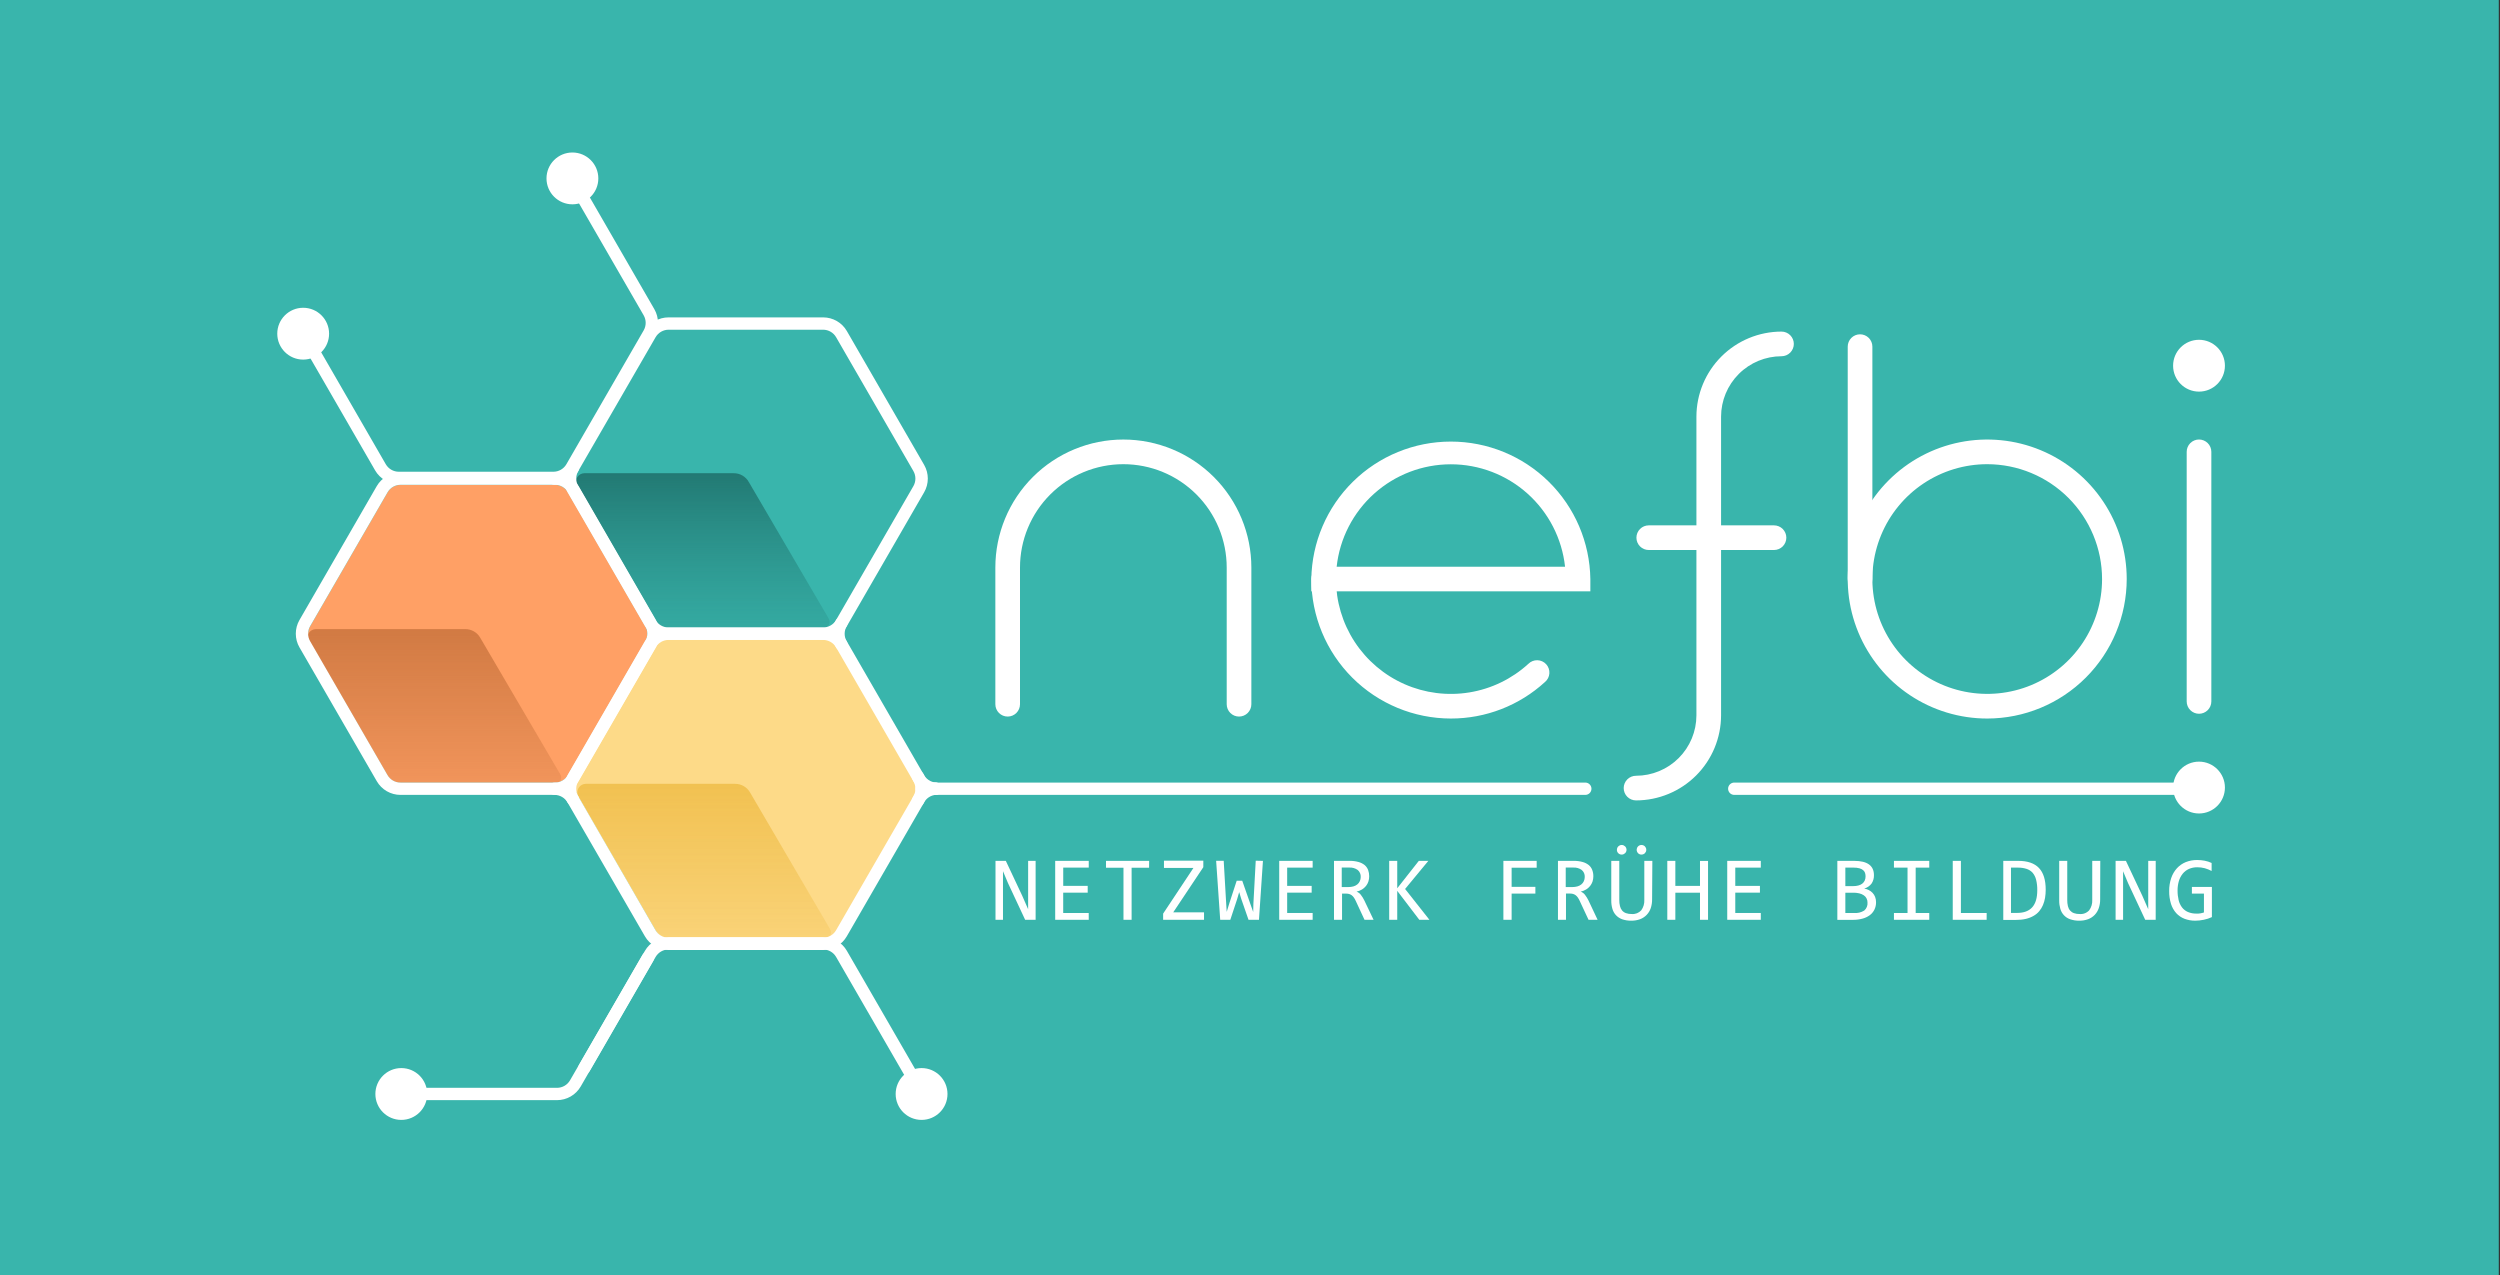 <svg width="541" height="276" viewBox="0 0 541 276" fill="none" xmlns="http://www.w3.org/2000/svg">
<rect x="0" y="0" width="541" height="276" fill="#333333" stroke="none"/>
<rect width="540.735" height="276" fill="#39B5AC"/>
<g clip-path="url(#clip0_713_2117)">
<path d="M86.674 104.932C86.105 104.932 85.546 105.082 85.053 105.367C84.561 105.651 84.151 106.06 83.866 106.552L67.109 135.526C66.823 136.019 66.673 136.578 66.673 137.147C66.673 137.716 66.823 138.275 67.109 138.767L83.84 167.741C84.127 168.237 84.54 168.649 85.038 168.933C85.536 169.218 86.1 169.366 86.674 169.361H120.102C120.672 169.36 121.231 169.21 121.725 168.926C122.218 168.641 122.629 168.233 122.916 167.741L139.64 138.767C139.926 138.275 140.076 137.716 140.076 137.147C140.076 136.578 139.926 136.019 139.64 135.526L122.916 106.552C122.629 106.06 122.218 105.652 121.725 105.368C121.231 105.083 120.672 104.933 120.102 104.932H86.674Z" fill="#FFA065"/>
<path style="mix-blend-mode:multiply" d="M100.637 136.14H68.356C68.054 136.143 67.759 136.221 67.494 136.365C67.23 136.509 67.004 136.716 66.838 136.967C66.671 137.218 66.569 137.506 66.54 137.806C66.51 138.106 66.554 138.408 66.669 138.687L83.513 167.888C83.824 168.434 84.272 168.889 84.814 169.208C85.356 169.526 85.972 169.696 86.6 169.702H120.016C120.268 169.706 120.517 169.642 120.737 169.517C120.956 169.392 121.138 169.21 121.263 168.99C121.388 168.77 121.451 168.521 121.446 168.269C121.442 168.016 121.369 167.769 121.236 167.554L103.971 138.094C103.649 137.493 103.167 136.993 102.579 136.648C101.991 136.303 101.319 136.127 100.637 136.14Z" fill="url(#paint0_linear_713_2117)"/>
<path d="M144.741 71.197C144.172 71.197 143.612 71.346 143.118 71.631C142.624 71.915 142.214 72.324 141.927 72.817L125.203 101.791C124.918 102.285 124.768 102.845 124.768 103.415C124.768 103.985 124.918 104.545 125.203 105.039L141.927 134.013C142.214 134.505 142.624 134.915 143.118 135.199C143.612 135.483 144.172 135.633 144.741 135.633H178.197C178.765 135.632 179.324 135.482 179.817 135.197C180.309 134.913 180.719 134.504 181.004 134.013L197.728 105.019C198.013 104.525 198.163 103.965 198.163 103.395C198.163 102.825 198.013 102.265 197.728 101.771L181.004 72.817C180.719 72.325 180.309 71.917 179.817 71.632C179.324 71.348 178.765 71.198 178.197 71.197H144.741Z" fill="#39B5AC"/>
<path style="mix-blend-mode:multiply" d="M158.732 102.404H126.443C126.144 102.411 125.85 102.491 125.588 102.636C125.326 102.782 125.104 102.989 124.94 103.24C124.776 103.49 124.675 103.777 124.646 104.075C124.618 104.374 124.663 104.674 124.776 104.952L141.62 134.153C141.929 134.696 142.374 135.15 142.913 135.468C143.451 135.786 144.063 135.958 144.688 135.966H178.083C178.336 135.972 178.586 135.909 178.807 135.784C179.027 135.659 179.21 135.478 179.335 135.258C179.461 135.038 179.525 134.788 179.521 134.535C179.516 134.282 179.443 134.034 179.31 133.819L162.066 104.352C161.742 103.753 161.26 103.254 160.672 102.911C160.083 102.567 159.412 102.392 158.732 102.404Z" fill="url(#paint1_linear_713_2117)"/>
<path d="M144.775 137.693C144.197 137.697 143.631 137.851 143.13 138.14C142.63 138.428 142.213 138.842 141.921 139.34L124.943 168.748C124.658 169.25 124.508 169.818 124.508 170.395C124.508 170.973 124.658 171.54 124.943 172.042L141.921 201.443C142.21 201.944 142.626 202.36 143.127 202.649C143.628 202.938 144.197 203.09 144.775 203.09H178.73C179.308 203.089 179.875 202.936 180.374 202.647C180.874 202.358 181.289 201.943 181.578 201.443L198.556 172.042C198.841 171.54 198.991 170.973 198.991 170.395C198.991 169.818 198.841 169.25 198.556 168.748L181.578 139.34C181.286 138.843 180.87 138.43 180.371 138.141C179.872 137.853 179.307 137.698 178.73 137.693H144.775Z" fill="#FDDA88"/>
<path style="mix-blend-mode:multiply" d="M159.032 169.621H126.744C126.443 169.628 126.149 169.707 125.886 169.853C125.624 169.999 125.401 170.207 125.236 170.458C125.072 170.71 124.972 170.998 124.944 171.297C124.916 171.596 124.962 171.898 125.077 172.175L141.921 201.376C142.231 201.918 142.677 202.37 143.215 202.687C143.753 203.004 144.364 203.175 144.989 203.183H178.39C178.644 203.19 178.894 203.127 179.115 203.003C179.336 202.878 179.519 202.696 179.644 202.475C179.769 202.255 179.832 202.005 179.826 201.751C179.821 201.498 179.746 201.25 179.611 201.036L162.366 171.582C162.044 170.98 161.563 170.479 160.975 170.133C160.386 169.787 159.714 169.61 159.032 169.621Z" fill="url(#paint2_linear_713_2117)"/>
<path d="M120.102 172.016H86.674C85.629 172.017 84.602 171.742 83.698 171.219C82.794 170.695 82.044 169.942 81.525 169.035L64.801 140.087C64.283 139.189 64.011 138.17 64.011 137.133C64.011 136.096 64.283 135.078 64.801 134.179L81.525 105.205C82.047 104.303 82.798 103.554 83.702 103.034C84.606 102.514 85.631 102.242 86.674 102.244H120.102C121.14 102.246 122.16 102.521 123.058 103.04C123.957 103.56 124.704 104.306 125.223 105.205L141.948 134.179C142.466 135.078 142.738 136.096 142.738 137.133C142.738 138.17 142.466 139.189 141.948 140.087L125.223 169.035C124.707 169.938 123.961 170.689 123.062 171.212C122.163 171.735 121.142 172.012 120.102 172.016V172.016ZM86.674 104.912C86.104 104.914 85.545 105.065 85.053 105.35C84.56 105.636 84.151 106.046 83.866 106.539L67.109 135.513C66.823 136.005 66.673 136.564 66.673 137.133C66.673 137.702 66.823 138.261 67.109 138.754L83.84 167.701C84.123 168.202 84.535 168.619 85.033 168.909C85.531 169.198 86.097 169.35 86.674 169.348H120.102C120.674 169.345 121.234 169.191 121.727 168.902C122.22 168.613 122.628 168.198 122.909 167.701L139.64 138.727C139.926 138.235 140.076 137.676 140.076 137.107C140.076 136.538 139.926 135.979 139.64 135.486L122.909 106.539C122.625 106.046 122.216 105.636 121.723 105.35C121.23 105.065 120.671 104.914 120.102 104.912H86.674Z" fill="white"/>
<path d="M178.123 205.584H144.688C143.651 205.582 142.632 205.308 141.733 204.79C140.835 204.272 140.088 203.527 139.567 202.63L122.816 173.656C122.298 172.756 122.025 171.736 122.025 170.698C122.025 169.66 122.298 168.641 122.816 167.741L139.547 138.767C140.068 137.87 140.815 137.125 141.713 136.607C142.612 136.088 143.631 135.815 144.668 135.813H178.123C179.16 135.814 180.178 136.088 181.075 136.607C181.973 137.125 182.718 137.87 183.238 138.767L199.969 167.741C200.487 168.641 200.759 169.66 200.759 170.698C200.759 171.736 200.487 172.756 199.969 173.656L183.238 202.63C182.718 203.527 181.973 204.272 181.075 204.79C180.178 205.309 179.16 205.582 178.123 205.584V205.584ZM144.688 138.48C144.118 138.48 143.558 138.63 143.064 138.914C142.571 139.199 142.16 139.608 141.874 140.101L125.13 169.075C124.845 169.568 124.695 170.128 124.695 170.698C124.695 171.268 124.845 171.828 125.13 172.322L141.854 201.296C142.14 201.789 142.551 202.198 143.044 202.482C143.538 202.767 144.098 202.917 144.668 202.917H178.123C178.692 202.915 179.25 202.765 179.743 202.481C180.236 202.196 180.645 201.788 180.931 201.296L197.662 172.322C197.943 171.827 198.092 171.268 198.092 170.698C198.092 170.129 197.943 169.569 197.662 169.075L180.931 140.101C180.645 139.609 180.236 139.2 179.743 138.916C179.25 138.632 178.692 138.481 178.123 138.48H144.688Z" fill="white"/>
<path d="M123.963 174.309C123.728 174.31 123.497 174.249 123.293 174.132C123.089 174.015 122.92 173.846 122.803 173.643C122.52 173.152 122.114 172.744 121.625 172.459C121.136 172.174 120.581 172.021 120.015 172.015C119.662 172.015 119.322 171.875 119.072 171.625C118.822 171.375 118.682 171.036 118.682 170.682C118.682 170.328 118.822 169.989 119.072 169.739C119.322 169.489 119.662 169.348 120.015 169.348C121.053 169.35 122.073 169.624 122.972 170.144C123.87 170.664 124.617 171.41 125.137 172.309C125.313 172.615 125.361 172.979 125.27 173.32C125.178 173.661 124.955 173.952 124.65 174.129C124.441 174.25 124.204 174.313 123.963 174.309V174.309Z" fill="white"/>
<path d="M178.123 138.453H144.688C143.651 138.451 142.632 138.178 141.733 137.659C140.835 137.141 140.088 136.396 139.567 135.499L122.816 106.525C122.298 105.626 122.025 104.606 122.025 103.568C122.025 102.53 122.298 101.51 122.816 100.61L139.547 71.636C140.069 70.736 140.82 69.99 141.722 69.471C142.624 68.953 143.647 68.68 144.688 68.682H178.143C179.18 68.684 180.198 68.958 181.095 69.476C181.993 69.994 182.738 70.739 183.258 71.636L199.989 100.61C200.507 101.51 200.779 102.53 200.779 103.568C200.779 104.606 200.507 105.626 199.989 106.525L183.258 135.499C182.737 136.399 181.988 137.146 181.086 137.665C180.185 138.183 179.163 138.455 178.123 138.453V138.453ZM144.688 71.35C144.118 71.35 143.558 71.499 143.064 71.784C142.571 72.068 142.16 72.477 141.874 72.97L125.13 101.944C124.845 102.438 124.695 102.998 124.695 103.568C124.695 104.138 124.845 104.698 125.13 105.191L141.854 134.166C142.14 134.658 142.551 135.067 143.044 135.352C143.538 135.636 144.098 135.786 144.668 135.786H178.123C178.692 135.785 179.25 135.635 179.743 135.35C180.236 135.066 180.645 134.657 180.931 134.166L197.662 105.191C197.943 104.697 198.092 104.137 198.092 103.568C198.092 102.998 197.943 102.439 197.662 101.944L180.931 72.97C180.645 72.478 180.236 72.07 179.743 71.785C179.25 71.501 178.692 71.351 178.123 71.35H144.688Z" fill="white"/>
<path d="M120.015 104.912C119.662 104.912 119.322 104.771 119.072 104.521C118.822 104.271 118.682 103.932 118.682 103.578C118.682 103.224 118.822 102.885 119.072 102.635C119.322 102.385 119.662 102.244 120.015 102.244C120.585 102.243 121.144 102.093 121.638 101.809C122.131 101.524 122.542 101.116 122.829 100.624C123.014 100.334 123.303 100.126 123.638 100.044C123.972 99.962 124.324 100.013 124.622 100.185C124.92 100.357 125.14 100.638 125.236 100.968C125.332 101.298 125.296 101.653 125.137 101.958C124.617 102.856 123.87 103.601 122.971 104.12C122.072 104.638 121.053 104.911 120.015 104.912V104.912Z" fill="white"/>
<path d="M182.064 140.767C181.829 140.768 181.598 140.707 181.395 140.59C181.191 140.473 181.022 140.304 180.904 140.1C180.386 139.202 180.114 138.183 180.114 137.146C180.114 136.109 180.386 135.091 180.904 134.192C181.081 133.885 181.373 133.661 181.715 133.569C182.057 133.478 182.421 133.525 182.728 133.702C183.035 133.879 183.259 134.17 183.351 134.512C183.443 134.855 183.395 135.219 183.218 135.526C182.933 136.018 182.783 136.577 182.783 137.146C182.783 137.715 182.933 138.274 183.218 138.767C183.306 138.919 183.363 139.087 183.386 139.262C183.409 139.436 183.397 139.613 183.352 139.783C183.306 139.953 183.227 140.112 183.119 140.251C183.012 140.39 182.877 140.507 182.725 140.594C182.523 140.708 182.296 140.768 182.064 140.767Z" fill="white"/>
<path d="M202.443 172.022H202.35C201.313 171.945 200.315 171.596 199.456 171.011C198.597 170.426 197.907 169.625 197.456 168.688C197.379 168.53 197.334 168.359 197.324 168.184C197.313 168.009 197.337 167.834 197.395 167.668C197.452 167.503 197.541 167.35 197.657 167.219C197.774 167.088 197.915 166.981 198.072 166.904C198.23 166.828 198.401 166.783 198.576 166.772C198.751 166.762 198.926 166.786 199.092 166.843C199.258 166.901 199.41 166.99 199.541 167.106C199.673 167.223 199.78 167.364 199.856 167.521C200.102 168.032 200.478 168.469 200.946 168.788C201.414 169.108 201.958 169.299 202.523 169.342C202.877 169.354 203.212 169.506 203.453 169.765C203.694 170.024 203.823 170.368 203.81 170.722C203.798 171.076 203.646 171.41 203.387 171.651C203.128 171.893 202.784 172.021 202.43 172.009L202.443 172.022Z" fill="white"/>
<path d="M198.649 174.59C198.448 174.588 198.25 174.542 198.069 174.456C197.911 174.38 197.77 174.272 197.654 174.141C197.537 174.009 197.448 173.856 197.391 173.69C197.334 173.524 197.31 173.349 197.321 173.173C197.332 172.998 197.378 172.827 197.455 172.669C197.907 171.733 198.597 170.932 199.456 170.346C200.315 169.761 201.313 169.412 202.35 169.335C202.704 169.31 203.053 169.427 203.32 169.66C203.588 169.892 203.752 170.222 203.777 170.575C203.802 170.929 203.685 171.278 203.452 171.546C203.22 171.813 202.89 171.978 202.537 172.002C201.971 172.046 201.428 172.236 200.959 172.556C200.491 172.875 200.115 173.312 199.869 173.823C199.761 174.054 199.588 174.249 199.372 174.385C199.155 174.521 198.904 174.592 198.649 174.59V174.59Z" fill="white"/>
<path d="M343.059 172.015H199.429C199.075 172.015 198.736 171.875 198.486 171.625C198.236 171.375 198.095 171.036 198.095 170.682C198.095 170.328 198.236 169.989 198.486 169.739C198.736 169.489 199.075 169.348 199.429 169.348H343.059C343.413 169.348 343.752 169.489 344.002 169.739C344.252 169.989 344.393 170.328 344.393 170.682C344.393 171.036 344.252 171.375 344.002 171.625C343.752 171.875 343.413 172.015 343.059 172.015Z" fill="white"/>
<path d="M474.326 172.015H375.294C374.94 172.015 374.601 171.875 374.351 171.625C374.101 171.375 373.96 171.036 373.96 170.682C373.96 170.328 374.101 169.989 374.351 169.739C374.601 169.489 374.94 169.348 375.294 169.348H474.326C474.68 169.348 475.019 169.489 475.269 169.739C475.519 169.989 475.66 170.328 475.66 170.682C475.66 171.036 475.519 171.375 475.269 171.625C475.019 171.875 474.68 172.015 474.326 172.015Z" fill="white"/>
<path d="M268.127 155.065C267.419 155.065 266.741 154.784 266.24 154.284C265.74 153.783 265.459 153.105 265.459 152.398V122.817C265.459 116.885 263.103 111.196 258.908 107.002C254.714 102.807 249.025 100.451 243.093 100.451C237.162 100.451 231.473 102.807 227.278 107.002C223.084 111.196 220.728 116.885 220.728 122.817V152.398C220.728 153.105 220.447 153.783 219.946 154.284C219.446 154.784 218.768 155.065 218.06 155.065C217.353 155.065 216.674 154.784 216.174 154.284C215.674 153.783 215.393 153.105 215.393 152.398V122.817C215.393 115.47 218.311 108.424 223.506 103.229C228.701 98.035 235.747 95.116 243.093 95.116C250.44 95.116 257.486 98.035 262.681 103.229C267.875 108.424 270.794 115.47 270.794 122.817V152.398C270.794 153.105 270.513 153.783 270.013 154.284C269.512 154.784 268.834 155.065 268.127 155.065Z" fill="white"/>
<path d="M430.034 155.492C424.064 155.492 418.227 153.721 413.263 150.404C408.299 147.087 404.429 142.372 402.145 136.856C399.86 131.34 399.262 125.27 400.427 119.415C401.592 113.559 404.467 108.18 408.688 103.958C412.91 99.736 418.289 96.861 424.145 95.696C430.001 94.531 436.071 95.129 441.587 97.414C447.103 99.699 451.818 103.568 455.135 108.533C458.452 113.497 460.222 119.333 460.222 125.304C460.213 133.308 457.03 140.981 451.371 146.64C445.711 152.3 438.038 155.483 430.034 155.492V155.492ZM430.034 100.451C425.119 100.451 420.314 101.909 416.227 104.639C412.14 107.37 408.954 111.252 407.073 115.793C405.192 120.334 404.7 125.332 405.659 130.153C406.618 134.974 408.985 139.402 412.461 142.878C415.936 146.353 420.365 148.72 425.186 149.679C430.007 150.638 435.004 150.146 439.545 148.265C444.087 146.384 447.968 143.199 450.699 139.112C453.43 135.024 454.887 130.219 454.887 125.304C454.88 118.715 452.26 112.397 447.6 107.738C442.941 103.079 436.624 100.458 430.034 100.451Z" fill="white"/>
<path d="M354.035 173.209C353.328 173.209 352.649 172.928 352.149 172.428C351.649 171.928 351.368 171.25 351.368 170.542C351.368 169.835 351.649 169.156 352.149 168.656C352.649 168.156 353.328 167.875 354.035 167.875C357.5 167.871 360.823 166.493 363.273 164.043C365.723 161.592 367.101 158.27 367.105 154.805V90.162C367.112 85.281 369.054 80.603 372.506 77.153C375.957 73.703 380.636 71.762 385.516 71.757C386.224 71.757 386.902 72.038 387.402 72.538C387.903 73.038 388.184 73.717 388.184 74.424C388.184 75.132 387.903 75.81 387.402 76.31C386.902 76.811 386.224 77.091 385.516 77.091C382.05 77.095 378.727 78.473 376.276 80.923C373.825 83.373 372.445 86.696 372.44 90.162V122.483V154.805C372.434 159.684 370.494 164.363 367.043 167.813C363.593 171.263 358.915 173.204 354.035 173.209Z" fill="white"/>
<path d="M344.153 127.971H283.77V125.303C283.888 117.374 287.121 109.809 292.77 104.243C298.419 98.677 306.031 95.558 313.961 95.558C321.892 95.558 329.504 98.677 335.153 104.243C340.802 109.809 344.035 117.374 344.153 125.303V127.971ZM289.252 122.636H338.678C338.013 116.546 335.123 110.916 330.562 106.825C326.002 102.735 320.091 100.473 313.965 100.473C307.839 100.473 301.928 102.735 297.367 106.825C292.806 110.916 289.916 116.546 289.252 122.636V122.636Z" fill="white"/>
<path d="M313.965 155.491C305.961 155.482 298.287 152.299 292.626 146.64C286.966 140.981 283.781 133.308 283.77 125.304C283.77 124.596 284.051 123.918 284.552 123.417C285.052 122.917 285.73 122.636 286.438 122.636C287.145 122.636 287.824 122.917 288.324 123.417C288.824 123.918 289.105 124.596 289.105 125.304C289.105 130.125 290.507 134.843 293.14 138.882C295.774 142.921 299.525 146.107 303.937 148.052C308.349 149.997 313.232 150.617 317.99 149.836C322.748 149.055 327.177 146.908 330.736 143.655C330.99 143.4 331.294 143.198 331.629 143.064C331.964 142.929 332.322 142.864 332.683 142.872C333.043 142.88 333.399 142.961 333.727 143.11C334.056 143.259 334.35 143.473 334.594 143.74C334.837 144.006 335.024 144.319 335.143 144.659C335.261 145 335.31 145.361 335.285 145.721C335.261 146.081 335.163 146.432 334.999 146.753C334.835 147.074 334.607 147.359 334.33 147.589C328.77 152.68 321.503 155.5 313.965 155.491V155.491Z" fill="white"/>
<path d="M383.896 119.022H356.789C356.081 119.022 355.403 118.741 354.903 118.241C354.403 117.741 354.122 117.062 354.122 116.355C354.122 115.647 354.403 114.969 354.903 114.469C355.403 113.969 356.081 113.688 356.789 113.688H383.896C384.603 113.688 385.282 113.969 385.782 114.469C386.282 114.969 386.563 115.647 386.563 116.355C386.563 117.062 386.282 117.741 385.782 118.241C385.282 118.741 384.603 119.022 383.896 119.022V119.022Z" fill="white"/>
<path d="M402.515 127.971C401.807 127.971 401.129 127.69 400.628 127.19C400.128 126.69 399.847 126.011 399.847 125.304V75.011C399.847 74.303 400.128 73.625 400.628 73.125C401.129 72.624 401.807 72.344 402.515 72.344C403.222 72.344 403.9 72.624 404.401 73.125C404.901 73.625 405.182 74.303 405.182 75.011V125.297C405.183 125.648 405.114 125.995 404.981 126.32C404.847 126.644 404.651 126.939 404.403 127.187C404.155 127.436 403.861 127.633 403.537 127.767C403.213 127.902 402.865 127.971 402.515 127.971Z" fill="white"/>
<path d="M475.866 154.458C475.159 154.458 474.481 154.177 473.98 153.676C473.48 153.176 473.199 152.498 473.199 151.79V97.776C473.199 97.069 473.48 96.391 473.98 95.89C474.481 95.39 475.159 95.109 475.866 95.109C476.574 95.109 477.252 95.39 477.753 95.89C478.253 96.391 478.534 97.069 478.534 97.776V151.79C478.534 152.498 478.253 153.176 477.753 153.676C477.252 154.177 476.574 154.458 475.866 154.458Z" fill="white"/>
<path d="M475.866 84.747C478.964 84.747 481.474 82.236 481.474 79.139C481.474 76.041 478.964 73.531 475.866 73.531C472.769 73.531 470.258 76.041 470.258 79.139C470.258 82.236 472.769 84.747 475.866 84.747Z" fill="white"/>
<path d="M475.866 176.037C478.964 176.037 481.474 173.526 481.474 170.428C481.474 167.331 478.964 164.82 475.866 164.82C472.769 164.82 470.258 167.331 470.258 170.428C470.258 173.526 472.769 176.037 475.866 176.037Z" fill="white"/>
<path d="M224.108 199.042H221.841L218.12 191.08L217.047 188.526V199.042H215.426V186.292H217.66L221.208 193.834L222.488 196.755V186.292H224.108V199.042Z" fill="white"/>
<path d="M235.605 199.042H228.343V186.292H235.605V187.753H230.083V191.707H235.378V193.168H230.077V197.569H235.598L235.605 199.042Z" fill="white"/>
<path d="M248.661 187.773H244.88V199.042H243.12V187.773H239.339V186.292H248.675L248.661 187.773Z" fill="white"/>
<path d="M260.398 187.659L253.883 197.435H260.551V199.042H251.702V197.709L258.257 187.826H251.882V186.246H260.398V187.659Z" fill="white"/>
<path d="M273.301 186.293L272.441 199.043H270.18L268.6 194.501L268.16 193.048L267.7 194.621L266.239 199.043H264.052L263.172 186.279H264.812L265.312 194.948L265.459 197.329L266.073 195.328L267.62 190.594H268.82L270.594 195.668L271.194 197.349L271.234 195.595L271.741 186.259L273.301 186.293Z" fill="white"/>
<path d="M284.057 199.042H276.822V186.292H284.057V187.753H278.543V191.707H283.844V193.168H278.543V197.569H284.057V199.042Z" fill="white"/>
<path d="M297.24 199.042H295.28L293.393 194.974C293.274 194.699 293.127 194.438 292.953 194.194C292.82 194.007 292.658 193.842 292.472 193.707C292.301 193.588 292.109 193.5 291.906 193.447C291.687 193.399 291.463 193.374 291.239 193.374H290.419V199.042H288.678V186.292H292.059C292.705 186.28 293.35 186.361 293.973 186.532C294.459 186.661 294.913 186.888 295.307 187.199C295.641 187.485 295.9 187.849 296.06 188.259C296.22 188.7 296.299 189.165 296.293 189.633C296.298 190.016 296.239 190.396 296.12 190.76C296.005 191.11 295.829 191.438 295.6 191.727C295.357 192.024 295.066 192.278 294.74 192.481C294.373 192.699 293.975 192.859 293.559 192.954C293.923 193.082 294.241 193.314 294.473 193.621C294.772 194.003 295.029 194.417 295.24 194.854L297.24 199.042ZM294.46 189.786C294.479 189.496 294.428 189.206 294.312 188.939C294.196 188.672 294.018 188.437 293.793 188.253C293.269 187.882 292.633 187.7 291.992 187.739H290.352V191.96H291.759C292.133 191.965 292.505 191.918 292.866 191.82C293.171 191.738 293.457 191.595 293.706 191.4C293.933 191.222 294.116 190.994 294.24 190.733C294.382 190.443 294.457 190.124 294.46 189.8V189.786Z" fill="white"/>
<path d="M309.324 199.042H307.137L302.362 192.781V199.042H300.622V186.292H302.362V192.221L307.03 186.292H309.09L304.062 192.374L309.324 199.042Z" fill="white"/>
<path d="M332.536 187.773H327.115V191.914H332.256V193.374H327.115V199.042H325.334V186.292H332.536V187.773Z" fill="white"/>
<path d="M345.72 199.043H343.759L341.852 194.962C341.734 194.686 341.586 194.425 341.412 194.181C341.278 193.995 341.116 193.831 340.932 193.695C340.759 193.576 340.567 193.488 340.365 193.434C340.146 193.386 339.922 193.362 339.698 193.361H338.878V199.043H337.144V186.293H340.558C341.204 186.279 341.849 186.36 342.472 186.533C342.958 186.661 343.412 186.888 343.806 187.2C344.143 187.483 344.403 187.848 344.559 188.26C344.724 188.699 344.806 189.165 344.799 189.633C344.8 190.016 344.742 190.396 344.626 190.76C344.508 191.111 344.33 191.438 344.099 191.727C343.859 192.027 343.568 192.282 343.239 192.481C342.874 192.698 342.479 192.858 342.065 192.954C342.428 193.084 342.745 193.316 342.979 193.621C343.276 194.005 343.533 194.419 343.746 194.855L345.72 199.043ZM342.939 189.787C342.958 189.497 342.907 189.206 342.791 188.939C342.675 188.672 342.497 188.437 342.272 188.253C341.746 187.881 341.108 187.7 340.465 187.74H338.824V191.961H340.232C340.607 191.965 340.982 191.918 341.345 191.821C341.65 191.738 341.936 191.595 342.185 191.401C342.411 191.221 342.593 190.993 342.719 190.734C342.861 190.443 342.937 190.124 342.939 189.8V189.787Z" fill="white"/>
<path d="M357.516 194.615C357.523 195.262 357.424 195.906 357.222 196.522C357.041 197.064 356.742 197.559 356.346 197.972C355.951 198.384 355.469 198.704 354.935 198.909C354.32 199.135 353.669 199.246 353.015 199.236C352.334 199.25 351.657 199.143 351.014 198.922C350.507 198.734 350.05 198.43 349.68 198.035C349.324 197.643 349.064 197.172 348.92 196.662C348.753 196.081 348.673 195.479 348.68 194.875V186.292H350.414V194.741C350.404 195.19 350.454 195.639 350.561 196.075C350.638 196.424 350.796 196.751 351.021 197.029C351.245 197.288 351.532 197.485 351.854 197.602C352.259 197.743 352.686 197.809 353.115 197.795C353.494 197.826 353.876 197.77 354.231 197.632C354.585 197.493 354.904 197.275 355.162 196.995C355.638 196.344 355.874 195.547 355.829 194.741V186.292H357.569L357.516 194.615ZM350.934 182.852C351.074 182.851 351.212 182.878 351.341 182.932C351.46 182.988 351.571 183.062 351.668 183.152C351.766 183.245 351.843 183.359 351.894 183.485C351.95 183.616 351.979 183.756 351.981 183.899C351.979 184.039 351.95 184.177 351.894 184.305C351.843 184.429 351.766 184.541 351.668 184.632C351.571 184.722 351.46 184.796 351.341 184.852C351.212 184.905 351.074 184.933 350.934 184.932C350.797 184.935 350.66 184.91 350.533 184.859C350.406 184.807 350.29 184.73 350.194 184.632C350.096 184.537 350.02 184.423 349.969 184.296C349.919 184.17 349.895 184.035 349.9 183.899C349.9 183.757 349.927 183.616 349.98 183.485C350.032 183.361 350.106 183.248 350.201 183.152C350.297 183.062 350.408 182.988 350.527 182.932C350.656 182.878 350.794 182.85 350.934 182.852V182.852ZM355.208 182.852C355.35 182.851 355.491 182.878 355.622 182.932C355.744 182.986 355.857 183.06 355.955 183.152C356.045 183.251 356.119 183.364 356.175 183.485C356.229 183.616 356.256 183.757 356.255 183.899C356.256 184.038 356.229 184.176 356.175 184.305C356.119 184.425 356.045 184.535 355.955 184.632C355.857 184.723 355.744 184.798 355.622 184.852C355.491 184.905 355.35 184.933 355.208 184.932C355.072 184.935 354.937 184.909 354.811 184.858C354.685 184.806 354.57 184.729 354.475 184.632C354.329 184.484 354.23 184.296 354.192 184.091C354.154 183.887 354.178 183.676 354.262 183.485C354.313 183.361 354.387 183.248 354.482 183.152C354.577 183.06 354.688 182.986 354.808 182.932C354.935 182.878 355.071 182.851 355.208 182.852V182.852Z" fill="white"/>
<path d="M369.619 199.042H367.879V193.181H362.544V199.042H360.804V186.292H362.544V191.707H367.879V186.306H369.619V199.042Z" fill="white"/>
<path d="M381.036 199.042H373.774V186.292H381.036V187.753H375.514V191.707H380.849V193.168H375.514V197.569H381.036V199.042Z" fill="white"/>
<path d="M405.975 195.235C405.987 195.798 405.863 196.356 405.615 196.862C405.377 197.337 405.03 197.749 404.601 198.062C404.122 198.408 403.581 198.659 403.008 198.802C402.331 198.98 401.633 199.066 400.934 199.056H397.6V186.292H401.254C404.099 186.292 405.522 187.326 405.522 189.393C405.539 190.023 405.367 190.643 405.028 191.174C404.633 191.713 404.066 192.103 403.421 192.281C403.762 192.341 404.092 192.451 404.401 192.607C404.708 192.761 404.985 192.966 405.222 193.214C405.461 193.469 405.649 193.768 405.775 194.094C405.916 194.458 405.984 194.845 405.975 195.235V195.235ZM403.708 189.633C403.708 189.382 403.67 189.133 403.594 188.893C403.514 188.661 403.371 188.456 403.181 188.3C402.947 188.113 402.677 187.976 402.387 187.9C401.976 187.794 401.552 187.744 401.127 187.753H399.333V191.754H401.074C401.436 191.757 401.797 191.712 402.147 191.621C402.449 191.549 402.732 191.418 402.981 191.234C403.211 191.057 403.395 190.828 403.521 190.567C403.652 190.273 403.715 189.954 403.708 189.633V189.633ZM404.128 195.295C404.134 194.989 404.063 194.686 403.921 194.415C403.785 194.144 403.58 193.914 403.328 193.748C403.036 193.554 402.714 193.412 402.374 193.328C401.959 193.227 401.534 193.178 401.107 193.181H399.333V197.575H401.167C401.956 197.648 402.748 197.46 403.421 197.042C403.67 196.828 403.864 196.558 403.987 196.254C404.11 195.95 404.158 195.621 404.128 195.295V195.295Z" fill="white"/>
<path d="M412.79 187.753H409.85V186.292H417.492V187.753H414.551V197.575H417.492V199.042H409.85V197.575H412.79V187.753Z" fill="white"/>
<path d="M429.908 199.042H422.573V186.292H424.34V197.575H429.915L429.908 199.042Z" fill="white"/>
<path d="M442.691 192.534C442.693 193.122 442.646 193.708 442.551 194.288C442.463 194.826 442.31 195.352 442.098 195.855C441.895 196.338 441.621 196.787 441.284 197.189C440.949 197.584 440.547 197.918 440.097 198.176C439.573 198.479 439.006 198.704 438.417 198.842C437.703 199.003 436.974 199.079 436.243 199.069H433.509V186.292H436.763C438.759 186.292 440.246 186.804 441.224 187.826C442.202 188.849 442.691 190.418 442.691 192.534ZM440.864 192.661C440.881 191.886 440.796 191.112 440.611 190.36C440.475 189.803 440.212 189.285 439.844 188.846C439.481 188.456 439.02 188.168 438.51 188.013C437.914 187.828 437.293 187.741 436.67 187.753H435.176V197.555H436.51C439.417 197.555 440.868 195.924 440.864 192.661Z" fill="white"/>
<path d="M454.474 194.615C454.483 195.263 454.382 195.908 454.174 196.522C453.99 197.063 453.693 197.559 453.301 197.975C452.903 198.386 452.421 198.704 451.887 198.909C451.272 199.135 450.621 199.246 449.967 199.236C449.287 199.25 448.609 199.143 447.966 198.922C447.457 198.745 446.999 198.446 446.631 198.052C446.263 197.659 445.996 197.181 445.852 196.662C445.686 196.081 445.605 195.479 445.612 194.875V186.292H447.353V194.741C447.344 195.19 447.392 195.638 447.493 196.075C447.57 196.426 447.73 196.753 447.959 197.029C448.184 197.288 448.471 197.485 448.793 197.602C449.195 197.743 449.62 197.809 450.047 197.795C450.426 197.827 450.808 197.771 451.163 197.632C451.518 197.494 451.836 197.276 452.094 196.995C452.573 196.345 452.809 195.547 452.761 194.741V186.292H454.501L454.474 194.615Z" fill="white"/>
<path d="M466.491 199.042H464.224L460.503 191.08L459.436 188.54V199.042H457.815V186.292H460.049L463.597 193.834L464.877 196.755V186.292H466.498L466.491 199.042Z" fill="white"/>
<path d="M478.594 188.48C478.127 188.231 477.635 188.032 477.127 187.887C476.592 187.743 476.04 187.674 475.486 187.68C474.865 187.668 474.248 187.791 473.679 188.04C473.161 188.272 472.705 188.621 472.345 189.06C471.967 189.53 471.684 190.069 471.512 190.647C471.316 191.314 471.219 192.006 471.225 192.701C471.218 193.408 471.296 194.113 471.458 194.802C471.593 195.369 471.843 195.902 472.192 196.369C472.526 196.8 472.964 197.14 473.466 197.356C474.056 197.602 474.693 197.72 475.333 197.702H475.733L476.16 197.649L476.573 197.562C476.695 197.534 476.815 197.498 476.933 197.456V193.375H474.326V191.934H478.654V198.463C478.38 198.583 478.1 198.696 477.807 198.796C477.509 198.892 477.206 198.972 476.9 199.036C476.593 199.101 476.284 199.15 475.973 199.183C475.678 199.217 475.382 199.234 475.086 199.236C474.28 199.247 473.479 199.107 472.725 198.823C472.044 198.561 471.433 198.145 470.938 197.609C470.424 197.029 470.037 196.348 469.805 195.609C469.529 194.706 469.396 193.765 469.411 192.821C469.397 191.865 469.545 190.913 469.851 190.007C470.113 189.225 470.533 188.506 471.085 187.893C471.617 187.313 472.27 186.857 472.999 186.56C473.784 186.251 474.622 186.097 475.466 186.106C476.014 186.105 476.561 186.156 477.1 186.259C477.616 186.358 478.118 186.521 478.594 186.746V188.48Z" fill="white"/>
<path d="M198.816 236.725C198.582 236.725 198.352 236.663 198.15 236.546C197.947 236.429 197.779 236.261 197.662 236.058L180.931 207.084C180.646 206.593 180.236 206.184 179.744 205.9C179.251 205.615 178.692 205.465 178.124 205.464H144.688C144.119 205.464 143.559 205.614 143.065 205.898C142.571 206.182 142.161 206.592 141.874 207.084L127.624 231.757C127.537 231.909 127.42 232.043 127.281 232.149C127.142 232.256 126.983 232.335 126.814 232.38C126.644 232.426 126.468 232.437 126.294 232.415C126.12 232.392 125.952 232.335 125.8 232.248C125.648 232.16 125.515 232.043 125.408 231.904C125.301 231.765 125.223 231.606 125.178 231.437C125.132 231.268 125.12 231.091 125.143 230.917C125.166 230.743 125.223 230.576 125.31 230.424L139.567 205.751C140.088 204.854 140.835 204.109 141.734 203.591C142.632 203.072 143.651 202.799 144.688 202.797H178.144C179.18 202.798 180.198 203.072 181.096 203.59C181.993 204.109 182.739 204.854 183.258 205.751L199.989 234.725C200.166 235.031 200.214 235.394 200.122 235.736C200.031 236.077 199.808 236.368 199.503 236.545C199.294 236.666 199.057 236.728 198.816 236.725Z" fill="white"/>
<path d="M119.755 104.751H86.3C85.263 104.75 84.244 104.476 83.346 103.958C82.447 103.439 81.7 102.694 81.179 101.797L64.448 72.823C64.271 72.516 64.223 72.152 64.315 71.81C64.407 71.468 64.631 71.176 64.938 70.999C65.245 70.823 65.609 70.775 65.951 70.867C66.293 70.959 66.585 71.183 66.762 71.49L83.486 100.464C83.772 100.957 84.183 101.366 84.677 101.65C85.17 101.934 85.73 102.084 86.3 102.084H119.755C120.324 102.083 120.883 101.933 121.375 101.648C121.868 101.364 122.277 100.956 122.563 100.464L139.294 71.49C139.576 70.995 139.724 70.435 139.724 69.866C139.724 69.296 139.576 68.737 139.294 68.242L122.563 39.275C122.386 38.968 122.338 38.603 122.43 38.261C122.522 37.919 122.746 37.628 123.053 37.451C123.36 37.274 123.724 37.226 124.066 37.318C124.408 37.41 124.7 37.634 124.877 37.941L141.601 66.908C142.119 67.808 142.391 68.828 142.391 69.866C142.391 70.904 142.119 71.924 141.601 72.823L124.877 101.797C124.355 102.694 123.608 103.438 122.71 103.957C121.811 104.475 120.793 104.749 119.755 104.751Z" fill="white"/>
<path d="M123.87 44.216C126.967 44.216 129.478 41.705 129.478 38.608C129.478 35.511 126.967 33 123.87 33C120.773 33 118.262 35.511 118.262 38.608C118.262 41.705 120.773 44.216 123.87 44.216Z" fill="white"/>
<path d="M65.608 77.818C68.705 77.818 71.216 75.307 71.216 72.21C71.216 69.112 68.705 66.602 65.608 66.602C62.511 66.602 60 69.112 60 72.21C60 75.307 62.511 77.818 65.608 77.818Z" fill="white"/>
<path d="M86.84 242.347C89.937 242.347 92.448 239.836 92.448 236.739C92.448 233.642 89.937 231.131 86.84 231.131C83.743 231.131 81.232 233.642 81.232 236.739C81.232 239.836 83.743 242.347 86.84 242.347Z" fill="white"/>
<path d="M199.429 242.347C202.526 242.347 205.037 239.836 205.037 236.739C205.037 233.642 202.526 231.131 199.429 231.131C196.332 231.131 193.821 233.642 193.821 236.739C193.821 239.836 196.332 242.347 199.429 242.347Z" fill="white"/>
<path d="M120.542 238.072H87.087C86.733 238.072 86.394 237.932 86.144 237.681C85.894 237.431 85.753 237.092 85.753 236.738C85.753 236.385 85.894 236.045 86.144 235.795C86.394 235.545 86.733 235.405 87.087 235.405H120.542C121.111 235.404 121.67 235.254 122.163 234.97C122.655 234.685 123.065 234.277 123.35 233.784L139.027 206.631C139.115 206.479 139.231 206.346 139.37 206.239C139.509 206.132 139.668 206.053 139.837 206.008C140.007 205.962 140.183 205.951 140.357 205.973C140.531 205.996 140.699 206.053 140.851 206.141C141.003 206.228 141.136 206.345 141.243 206.484C141.35 206.623 141.428 206.782 141.474 206.951C141.519 207.12 141.531 207.297 141.508 207.471C141.485 207.645 141.429 207.812 141.341 207.964L125.664 235.118C125.143 236.015 124.396 236.76 123.497 237.278C122.598 237.796 121.58 238.07 120.542 238.072V238.072Z" fill="white"/>
</g>
<defs>
<linearGradient id="paint0_linear_713_2117" x1="93.982" y1="169.702" x2="93.982" y2="136.14" gradientUnits="userSpaceOnUse">
<stop stop-color="#D17A43" stop-opacity="0.3"/>
<stop offset="1" stop-color="#D17A43"/>
</linearGradient>
<linearGradient id="paint1_linear_713_2117" x1="152.07" y1="135.966" x2="152.07" y2="102.404" gradientUnits="userSpaceOnUse">
<stop stop-color="#298F88" stop-opacity="0.3"/>
<stop offset="1" stop-color="#227973"/>
</linearGradient>
<linearGradient id="paint2_linear_713_2117" x1="152.37" y1="203.183" x2="152.37" y2="169.621" gradientUnits="userSpaceOnUse">
<stop stop-color="#F1C151" stop-opacity="0.3"/>
<stop offset="1" stop-color="#F1C151"/>
</linearGradient>
<clipPath id="clip0_713_2117">
<rect width="421.468" height="209.347" fill="white" transform="translate(60 33)"/>
</clipPath>
</defs>
</svg>
